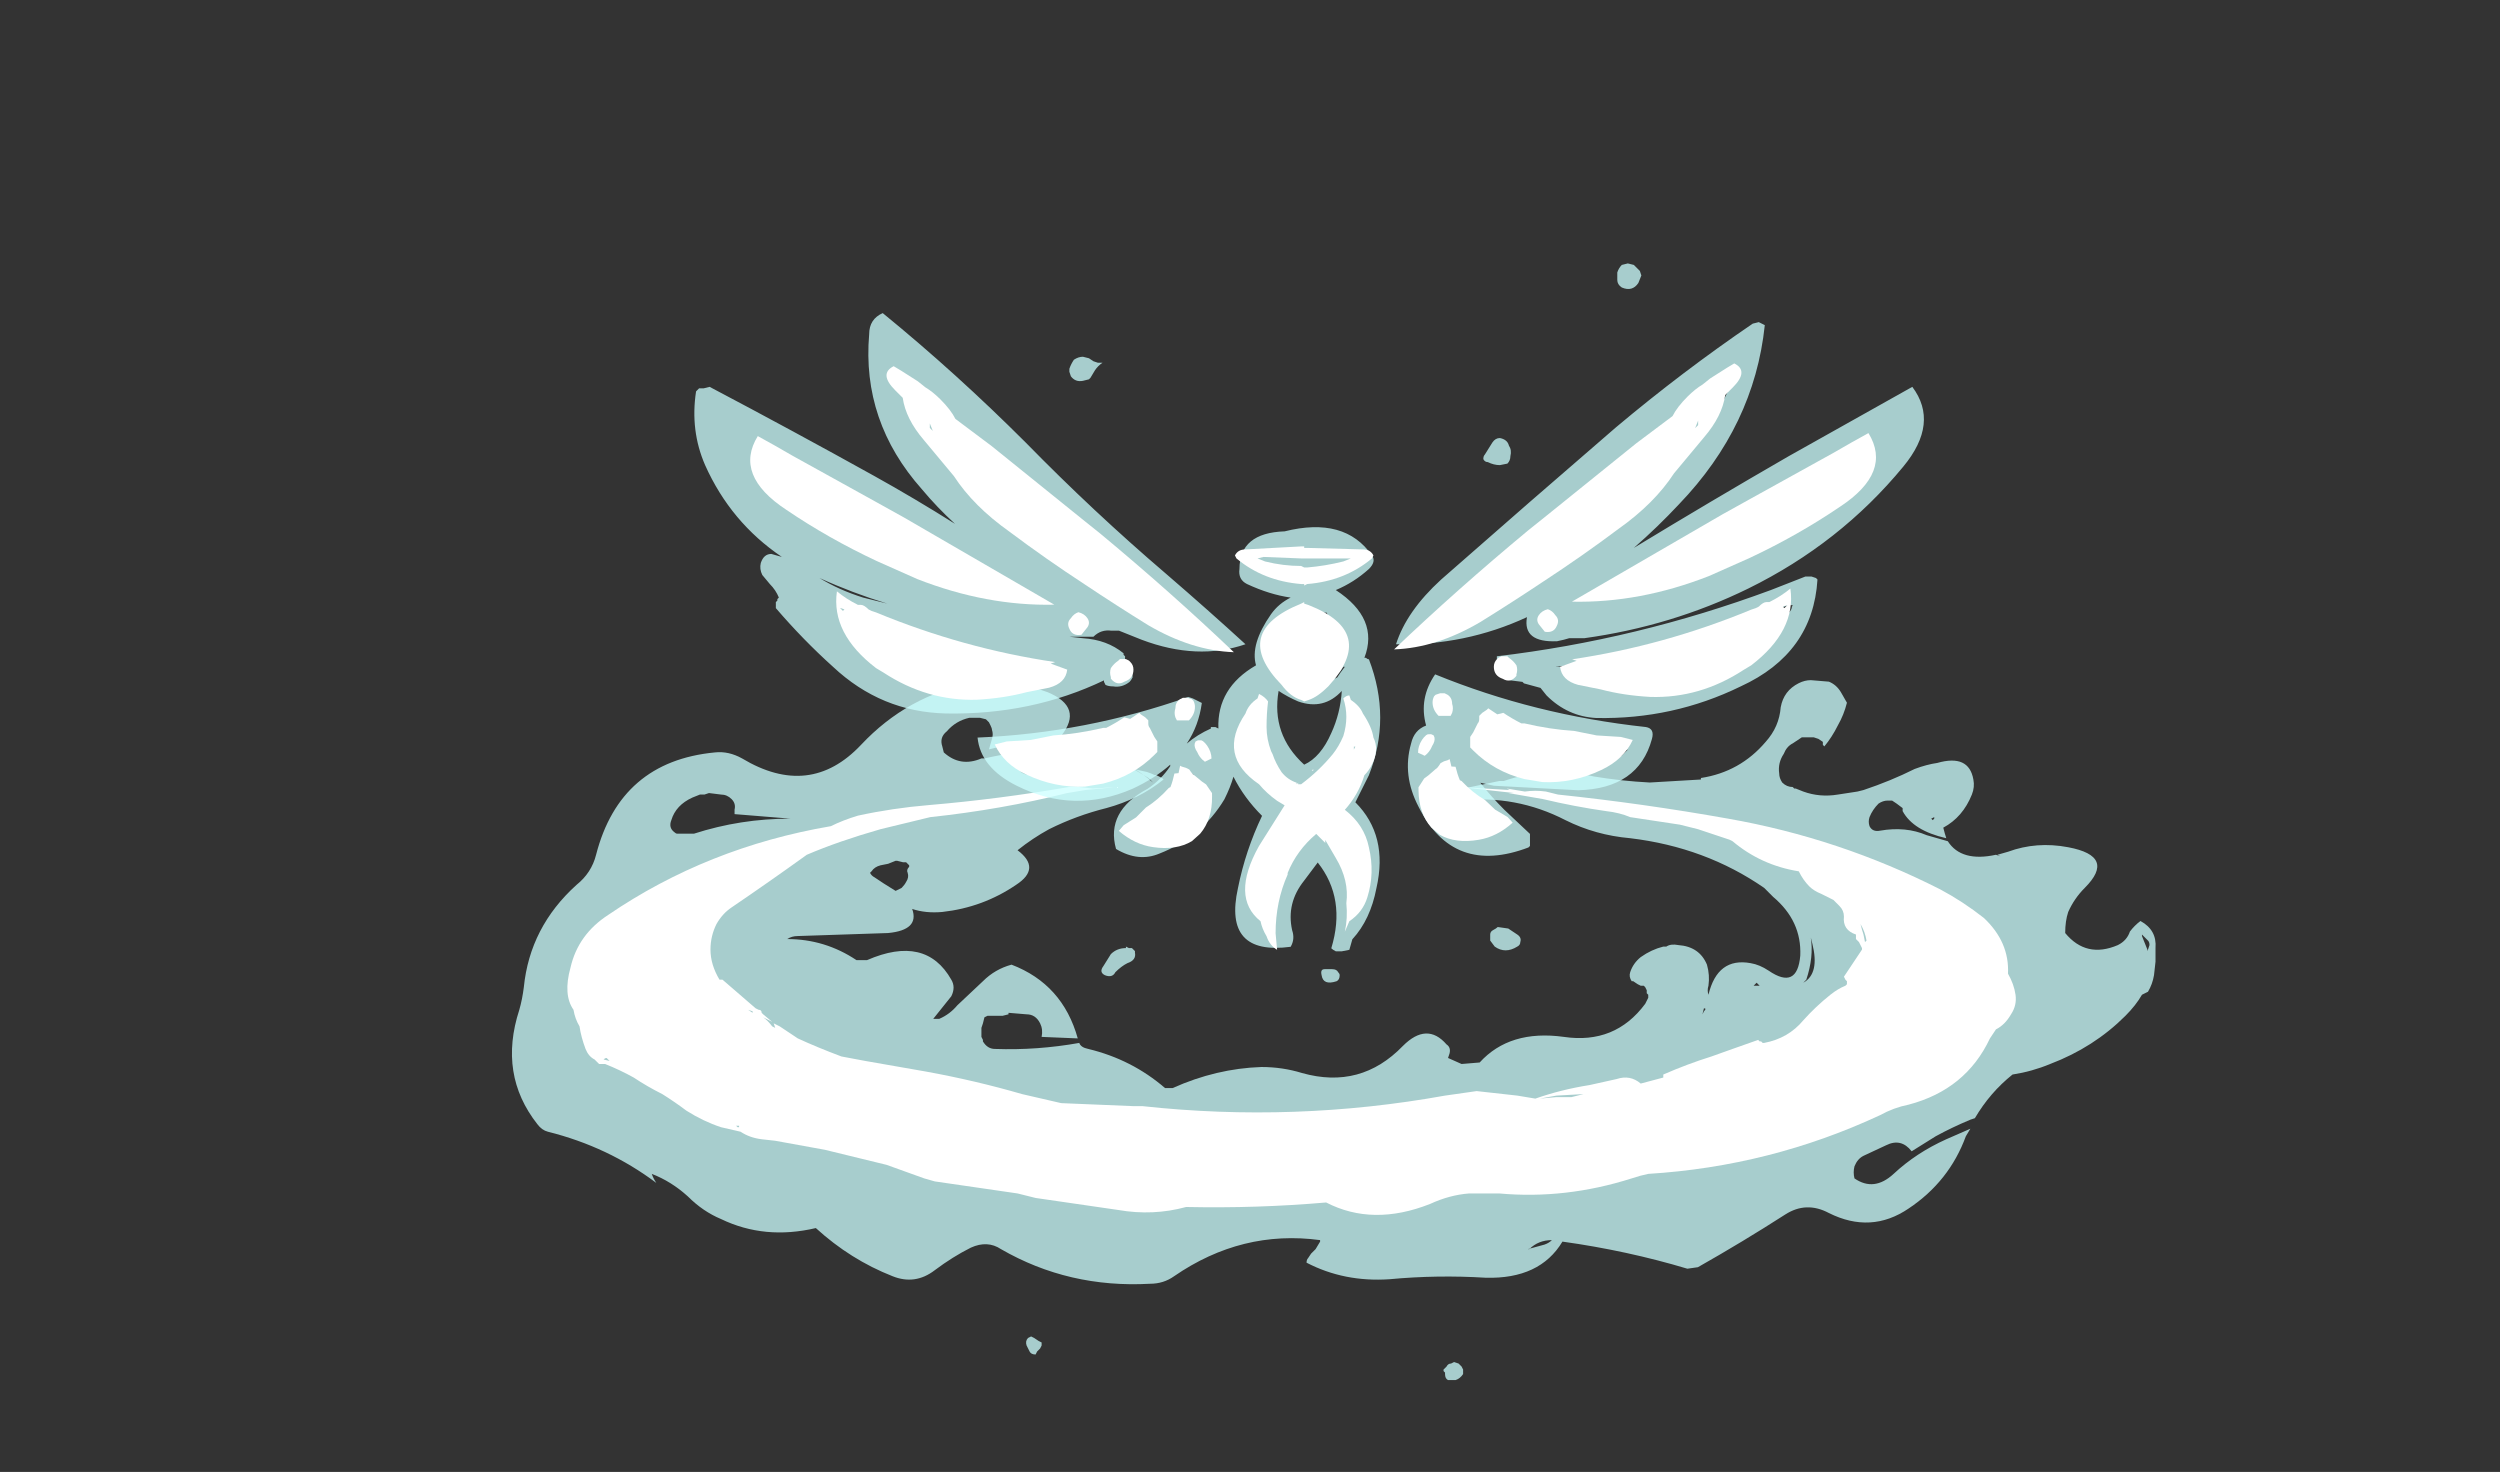 <?xml version="1.0" encoding="UTF-8" standalone="no"?>
<svg xmlns:ffdec="https://www.free-decompiler.com/flash" xmlns:xlink="http://www.w3.org/1999/xlink" ffdec:objectType="frame" height="342.25px" width="581.3px" xmlns="http://www.w3.org/2000/svg">
  <rect width="100%" height="100%" fill="#333333" stroke="none"/>
  <g transform="matrix(1.0, 0.0, 0.0, 1.0, 286.5, 417.85)">
    <use ffdec:characterId="1310" height="23.3" transform="matrix(7.0, 0.0, 0.0, 7.0, -167.5, -259.7)" width="54.6" xlink:href="#shape0"/>
    <use ffdec:characterId="1306" height="14.2" transform="matrix(7.0, 0.0, 0.0, 7.0, -154.55, -234.85)" width="48.1" xlink:href="#shape1"/>
    <use ffdec:characterId="1312" height="22.9" transform="matrix(7.0, 0.0, 0.0, 7.0, -125.0, -356.6)" width="40.8" xlink:href="#shape2"/>
    <use ffdec:characterId="1298" height="13.4" transform="matrix(7.0, 0.0, 0.0, 7.0, 0.3, -290.8)" width="4.75" xlink:href="#shape3"/>
    <use ffdec:characterId="1288" height="9.5" transform="matrix(7.0, 0.0, 0.0, 7.0, 37.65, -333.35)" width="11.5" xlink:href="#shape4"/>
    <use ffdec:characterId="1289" height="6.6" transform="matrix(7.0, 0.0, 0.0, 7.0, 70.95, -317.15)" width="11.25" xlink:href="#shape5"/>
    <use ffdec:characterId="1290" height="3.6" transform="matrix(7.0, 0.0, 0.0, 7.0, 60.85, -281.0)" width="9.9" xlink:href="#shape6"/>
    <use ffdec:characterId="1291" height="2.95" transform="matrix(7.0, 0.0, 0.0, 7.0, 46.6, -256.65)" width="6.65" xlink:href="#shape7"/>
    <use ffdec:characterId="1291" height="2.95" transform="matrix(3.88, 1.794, -3.784, 5.864, 45.288, -247.587)" width="6.65" xlink:href="#shape7"/>
    <use ffdec:characterId="1288" height="9.5" transform="matrix(-7.0, 0.0, 0.0, 7.0, 0.4, -332.7)" width="11.5" xlink:href="#shape4"/>
    <use ffdec:characterId="1289" height="6.6" transform="matrix(-7.0, 0.0, 0.0, 7.0, -33.3, -316.45)" width="11.25" xlink:href="#shape5"/>
    <use ffdec:characterId="1290" height="3.6" transform="matrix(-7.0, 0.0, 0.0, 7.0, -22.95, -280.35)" width="9.9" xlink:href="#shape6"/>
    <use ffdec:characterId="1291" height="2.95" transform="matrix(-7.0, 0.0, 0.0, 7.0, -8.65, -255.6)" width="6.65" xlink:href="#shape7"/>
    <use ffdec:characterId="1291" height="2.95" transform="matrix(-3.83, 1.896, 3.937, 5.762, -6.985, -246.187)" width="6.65" xlink:href="#shape7"/>
  </g>
  <defs>
    <g id="shape0" transform="matrix(1.0, 0.0, 0.0, 1.0, 25.6, 7.85)">
      <path d="M7.35 -4.5 Q8.8 -5.0 10.35 -4.65 11.25 -4.5 12.2 -4.45 L13.9 -4.55 13.9 -4.6 Q15.2 -4.8 16.05 -5.8 16.5 -6.3 16.55 -6.95 16.65 -7.5 17.15 -7.75 17.35 -7.85 17.55 -7.85 L18.15 -7.8 Q18.4 -7.7 18.55 -7.45 L18.75 -7.1 Q18.65 -6.7 18.45 -6.35 18.25 -5.95 18.0 -5.65 L17.95 -5.7 17.95 -5.8 17.8 -5.9 17.65 -5.95 17.25 -5.95 16.95 -5.75 Q16.75 -5.65 16.65 -5.4 16.45 -5.1 16.5 -4.75 16.5 -4.6 16.6 -4.45 16.75 -4.3 16.95 -4.3 L17.0 -4.25 17.05 -4.25 17.3 -4.15 Q17.85 -3.95 18.45 -4.05 L19.1 -4.15 19.3 -4.2 Q20.2 -4.5 21.0 -4.9 21.4 -5.05 21.75 -5.1 22.8 -5.4 22.95 -4.55 23.0 -4.3 22.9 -4.05 22.6 -3.3 21.95 -2.95 22.0 -2.75 22.05 -2.6 20.95 -2.85 20.6 -3.5 L20.6 -3.6 20.4 -3.75 20.25 -3.85 20.1 -3.85 Q19.95 -3.85 19.8 -3.75 19.6 -3.55 19.5 -3.3 19.45 -3.15 19.5 -3.0 19.6 -2.8 19.85 -2.85 20.7 -3.0 21.4 -2.7 L22.1 -2.5 Q22.55 -1.8 23.7 -2.05 L23.85 -2.0 23.75 -2.05 24.1 -2.15 Q25.05 -2.5 26.1 -2.3 27.7 -2.0 26.65 -0.95 26.3 -0.6 26.1 -0.15 26.0 0.15 26.0 0.55 26.7 1.4 27.75 0.95 28.05 0.8 28.15 0.5 28.3 0.3 28.5 0.15 29.05 0.45 29.0 1.05 L29.0 1.5 28.95 1.95 Q28.9 2.25 28.75 2.5 L28.55 2.6 Q28.35 2.95 28.0 3.3 26.95 4.35 25.5 4.9 24.9 5.15 24.25 5.25 23.5 5.85 23.0 6.7 L22.85 6.75 Q22.25 7.0 21.7 7.3 L20.9 7.8 Q20.55 7.35 20.05 7.6 L19.3 7.95 Q19.1 8.05 19.0 8.3 18.95 8.5 19.0 8.7 19.65 9.15 20.3 8.55 21.05 7.85 22.05 7.4 L22.85 7.05 22.7 7.3 Q22.15 8.8 20.8 9.7 19.55 10.55 18.15 9.85 17.4 9.45 16.7 9.9 15.3 10.8 13.8 11.65 L13.45 11.7 Q11.45 11.1 9.3 10.8 8.55 12.05 6.75 12.0 5.15 11.9 3.55 12.05 2.05 12.15 0.8 11.5 0.8 11.4 0.85 11.35 L0.95 11.2 1.1 11.05 1.25 10.8 1.25 10.75 Q-1.35 10.4 -3.6 11.95 -3.95 12.2 -4.4 12.2 -7.1 12.35 -9.35 11.05 -9.8 10.75 -10.35 11.0 -10.95 11.3 -11.55 11.75 -12.2 12.25 -12.95 11.95 -14.35 11.4 -15.5 10.35 -17.2 10.75 -18.65 10.05 -19.25 9.8 -19.75 9.3 -20.3 8.8 -20.95 8.55 -20.9 8.7 -20.8 8.85 -22.4 7.65 -24.4 7.15 -24.6 7.1 -24.75 6.9 -26.05 5.25 -25.35 3.1 -25.25 2.75 -25.2 2.35 -25.0 0.35 -23.45 -1.05 -22.95 -1.45 -22.8 -2.05 -22.0 -5.15 -18.85 -5.45 -18.4 -5.5 -17.95 -5.25 -15.7 -3.9 -14.0 -5.7 -12.45 -7.35 -10.3 -7.75 -9.0 -7.9 -7.8 -7.45 -6.6 -6.95 -7.35 -6.0 L-7.55 -5.75 Q-8.6 -5.85 -9.75 -5.55 L-9.65 -5.9 Q-9.6 -6.05 -9.65 -6.2 -9.65 -6.25 -9.7 -6.35 L-9.75 -6.45 -9.85 -6.55 -10.05 -6.6 -10.4 -6.6 Q-10.85 -6.5 -11.15 -6.15 -11.4 -5.95 -11.3 -5.65 L-11.25 -5.45 Q-10.7 -4.95 -10.0 -5.25 L-9.9 -5.25 Q-8.8 -5.5 -7.85 -5.55 L-8.05 -5.45 Q-8.45 -5.25 -8.7 -4.85 L-8.7 -4.8 Q-8.55 -4.7 -8.4 -4.7 L-8.1 -4.7 -6.05 -4.95 -5.0 -4.95 Q-4.65 -4.75 -4.3 -4.45 L-4.45 -4.6 -4.95 -4.9 -4.5 -4.8 Q-4.35 -4.75 -4.25 -4.7 L-4.2 -4.7 -4.0 -4.6 -3.95 -4.55 Q-4.75 -3.9 -5.85 -3.6 -6.85 -3.35 -7.75 -2.9 -8.3 -2.6 -8.8 -2.2 -8.0 -1.6 -8.85 -1.05 -9.95 -0.3 -11.3 -0.15 -11.85 -0.1 -12.3 -0.25 -12.05 0.45 -13.1 0.55 L-16.1 0.65 Q-16.3 0.65 -16.45 0.75 -15.2 0.75 -14.15 1.45 L-13.8 1.45 Q-11.85 0.6 -11.0 2.1 -10.85 2.35 -11.0 2.65 L-11.6 3.4 -11.4 3.4 Q-11.05 3.25 -10.8 2.95 L-9.95 2.15 Q-9.55 1.75 -9.0 1.6 -7.3 2.25 -6.8 4.05 L-8.0 4.0 Q-7.95 3.75 -8.05 3.55 -8.2 3.25 -8.5 3.25 L-9.1 3.2 -9.1 3.25 -9.3 3.3 -9.8 3.3 -9.9 3.35 -9.95 3.55 -10.0 3.7 -10.0 4.0 -9.95 4.1 -9.95 4.15 Q-9.8 4.4 -9.55 4.4 -8.15 4.45 -6.75 4.2 -6.7 4.35 -6.45 4.4 -5.0 4.75 -3.9 5.7 L-3.65 5.7 Q-2.2 5.05 -0.7 5.0 0.0 5.0 0.65 5.2 2.6 5.75 4.0 4.3 4.8 3.5 5.45 4.25 5.6 4.35 5.55 4.55 L5.5 4.7 5.95 4.9 6.55 4.85 Q7.55 3.75 9.35 4.0 11.05 4.25 12.05 2.9 L12.15 2.7 12.15 2.6 12.1 2.55 12.1 2.45 12.05 2.35 12.0 2.3 11.9 2.3 11.8 2.25 11.65 2.15 11.6 2.15 Q11.5 2.0 11.55 1.85 11.65 1.55 11.9 1.35 12.25 1.1 12.65 1.0 L12.75 1.0 Q12.9 0.9 13.15 0.95 13.85 1.0 14.1 1.6 14.2 1.95 14.15 2.3 14.1 2.45 14.15 2.6 14.45 1.35 15.55 1.55 15.85 1.6 16.15 1.8 17.1 2.45 17.2 1.3 17.25 0.15 16.3 -0.65 L16.0 -0.95 Q14.05 -2.3 11.55 -2.6 10.4 -2.7 9.4 -3.2 7.75 -4.05 5.9 -3.85 5.85 -3.85 5.85 -3.9 5.85 -4.2 6.25 -4.3 L7.2 -4.5 7.35 -4.5 M17.5 -7.55 L17.5 -7.55 M21.65 -3.25 L21.65 -3.3 21.55 -3.25 21.6 -3.2 21.65 -3.25 M28.65 0.7 L28.55 0.6 28.55 0.65 Q28.65 0.9 28.75 1.15 L28.75 1.1 28.8 0.95 Q28.8 0.85 28.75 0.8 L28.65 0.7 M17.4 2.1 L17.3 2.2 Q17.85 1.9 17.6 0.9 L17.55 0.7 Q17.65 1.35 17.4 2.1 M15.75 2.2 L15.65 2.3 15.85 2.3 15.75 2.2 M14.0 3.05 L13.95 3.25 Q13.9 3.35 14.0 3.15 14.1 3.05 14.0 3.05 M7.8 0.6 Q7.95 0.7 7.9 0.85 7.9 0.95 7.8 1.0 7.4 1.25 7.05 1.0 L6.9 0.8 6.9 0.6 Q6.9 0.5 7.0 0.45 7.1 0.4 7.15 0.35 L7.5 0.4 7.8 0.6 M1.4 1.75 L1.65 1.75 Q1.8 1.75 1.85 1.85 1.9 1.9 1.9 1.95 1.9 2.1 1.8 2.15 1.35 2.3 1.3 1.95 1.25 1.75 1.4 1.75 M8.15 11.05 L8.7 10.9 Q8.85 10.85 8.95 10.75 8.5 10.75 8.2 11.05 L8.15 11.05 M5.95 14.95 L6.0 15.05 6.0 15.2 Q5.9 15.35 5.75 15.4 L5.5 15.4 Q5.4 15.35 5.4 15.2 L5.4 15.15 5.35 15.1 5.35 15.05 5.45 14.95 Q5.5 14.85 5.6 14.85 L5.7 14.8 5.85 14.85 5.95 14.95 M-19.05 -4.1 L-19.2 -4.05 -19.35 -4.05 -19.6 -3.95 Q-20.15 -3.7 -20.3 -3.2 -20.4 -2.95 -20.2 -2.8 -20.15 -2.75 -20.1 -2.75 L-19.55 -2.75 Q-18.0 -3.25 -16.35 -3.25 L-18.2 -3.4 -18.2 -3.55 Q-18.15 -3.75 -18.3 -3.9 -18.45 -4.05 -18.65 -4.05 L-19.05 -4.1 M-12.6 -1.8 L-12.8 -1.85 -12.85 -1.85 -13.1 -1.75 -13.35 -1.7 Q-13.55 -1.65 -13.65 -1.5 L-13.7 -1.45 Q-13.65 -1.35 -13.55 -1.3 L-13.25 -1.1 -12.85 -0.85 Q-12.75 -0.9 -12.65 -0.95 -12.55 -1.05 -12.5 -1.15 -12.4 -1.3 -12.45 -1.45 -12.5 -1.55 -12.4 -1.65 L-12.4 -1.7 -12.5 -1.8 -12.6 -1.8 M-5.2 1.0 L-5.1 1.05 Q-5.05 1.05 -5.0 1.05 L-4.9 1.15 -4.9 1.2 Q-4.85 1.45 -5.15 1.55 -5.35 1.65 -5.55 1.85 -5.65 2.05 -5.9 1.95 -6.1 1.85 -5.95 1.65 L-5.7 1.25 Q-5.5 1.05 -5.2 1.05 L-5.2 1.0 M-8.25 14.0 L-8.1 14.1 -8.0 14.15 -8.0 14.25 -8.05 14.35 -8.15 14.45 -8.2 14.55 Q-8.35 14.55 -8.4 14.45 L-8.5 14.25 Q-8.55 14.1 -8.45 14.0 L-8.35 13.95 -8.25 14.0" fill="#ccfffe" fill-opacity="0.753" fill-rule="evenodd" stroke="none"/>
    </g>
    <g id="shape1" transform="matrix(1.0, 0.0, 0.0, 1.0, 23.75, 4.3)">
      <path d="M9.15 -4.05 Q12.0 -3.75 14.8 -3.25 18.5 -2.6 21.85 -0.9 22.6 -0.5 23.3 0.05 24.15 0.85 24.1 1.9 24.3 2.25 24.35 2.6 24.4 2.95 24.2 3.25 24.0 3.6 23.7 3.75 L23.5 4.05 Q22.7 5.75 20.8 6.25 20.3 6.35 19.85 6.6 16.2 8.3 12.15 8.55 11.9 8.6 11.6 8.7 9.4 9.4 7.2 9.2 L6.2 9.2 Q5.55 9.25 4.9 9.55 3.0 10.3 1.45 9.5 -0.85 9.7 -3.2 9.65 -4.3 9.95 -5.45 9.75 L-8.2 9.35 -8.8 9.2 -11.55 8.8 -11.9 8.7 -13.15 8.25 -15.2 7.75 -16.85 7.45 -17.3 7.4 Q-17.7 7.35 -18.0 7.15 L-18.65 7.0 Q-19.25 6.8 -19.8 6.45 -20.2 6.15 -20.6 5.9 -21.1 5.65 -21.55 5.35 -22.0 5.1 -22.5 4.9 L-22.7 4.9 -22.85 4.75 Q-23.05 4.65 -23.15 4.4 -23.3 4.0 -23.35 3.65 -23.5 3.4 -23.55 3.1 -23.9 2.6 -23.65 1.7 -23.4 0.6 -22.4 -0.05 -19.1 -2.3 -15.0 -3.0 -14.6 -3.2 -14.1 -3.35 -12.95 -3.6 -11.75 -3.7 -9.4 -3.9 -7.1 -4.3 L-6.75 -4.3 -6.3 -4.25 -5.5 -4.3 -6.55 -4.2 -7.15 -4.1 Q-9.35 -3.55 -11.7 -3.3 L-13.35 -2.9 Q-14.75 -2.5 -15.8 -2.05 -17.05 -1.15 -18.3 -0.3 -18.6 -0.1 -18.8 0.25 -19.0 0.65 -19.0 1.1 -19.0 1.6 -18.7 2.1 L-18.6 2.1 -17.5 3.05 -17.4 3.1 Q-17.3 3.1 -17.3 3.2 L-17.25 3.25 -16.95 3.5 -17.25 3.35 Q-17.1 3.45 -16.95 3.65 L-16.85 3.7 -16.9 3.55 -16.7 3.65 -16.1 4.05 Q-15.45 4.35 -14.65 4.65 L-13.85 4.8 -11.85 5.15 Q-10.2 5.45 -8.65 5.9 L-7.35 6.2 -4.95 6.3 -4.65 6.3 Q0.4 6.85 5.4 5.95 L6.45 5.8 7.8 5.95 8.4 6.05 Q9.25 5.75 10.2 5.6 L11.1 5.4 Q11.55 5.25 11.9 5.55 L12.65 5.35 12.65 5.25 Q13.45 4.9 14.25 4.65 L14.95 4.4 15.8 4.1 15.85 4.15 15.9 4.15 15.95 4.2 16.0 4.2 Q16.8 4.05 17.3 3.45 17.7 3.0 18.2 2.6 18.45 2.4 18.7 2.3 L18.75 2.25 18.75 2.15 18.7 2.1 18.65 2.0 19.25 1.1 19.25 1.05 19.15 0.85 19.05 0.75 19.05 0.6 Q18.6 0.45 18.65 0.0 18.65 -0.2 18.5 -0.35 L18.3 -0.55 17.9 -0.75 Q17.65 -0.85 17.5 -1.0 17.3 -1.2 17.15 -1.5 15.9 -1.7 14.95 -2.5 L14.85 -2.55 13.8 -2.9 13.2 -3.05 11.55 -3.3 Q11.2 -3.45 10.75 -3.5 9.7 -3.65 8.65 -3.9 L7.5 -4.1 7.7 -4.1 5.9 -4.3 7.55 -4.2 7.45 -4.25 8.05 -4.15 Q8.4 -4.2 8.75 -4.15 L9.15 -4.05 M19.2 0.25 Q19.25 0.45 19.3 0.6 L19.35 0.85 19.4 0.8 Q19.35 0.5 19.2 0.25 M10.0 5.9 L9.1 5.95 8.55 6.05 9.1 6.0 9.6 6.0 10.0 5.9 M2.2 9.4 L2.2 9.4 M-11.2 -3.7 L-11.2 -3.7 M-9.95 5.85 L-9.95 5.85 M-17.75 3.1 L-17.6 3.2 -17.6 3.15 -17.75 3.1 M-22.55 4.75 L-22.35 4.8 -22.45 4.7 Q-22.5 4.7 -22.55 4.75 M-18.15 6.95 L-18.1 7.0 -18.05 7.0 -18.05 6.95 -18.15 6.95" fill="#ffffff" fill-rule="evenodd" stroke="none"/>
    </g>
    <g id="shape2" transform="matrix(1.0, 0.0, 0.0, 1.0, 20.25, 22.85)">
      <path d="M11.15 -22.6 L11.2 -22.45 11.1 -22.2 Q10.9 -21.9 10.55 -22.05 10.4 -22.15 10.4 -22.3 L10.4 -22.55 Q10.45 -22.7 10.55 -22.8 L10.75 -22.85 10.95 -22.8 11.15 -22.6 M6.5 -17.05 Q6.75 -17.0 6.8 -16.8 6.9 -16.65 6.85 -16.45 6.85 -16.3 6.75 -16.2 L6.5 -16.15 Q6.3 -16.15 6.1 -16.25 6.0 -16.25 5.95 -16.35 5.95 -16.45 6.0 -16.5 L6.25 -16.9 Q6.35 -17.05 6.5 -17.05 M-7.0 -19.6 L-6.85 -19.55 -6.7 -19.55 Q-6.85 -19.45 -6.95 -19.3 L-7.1 -19.05 -7.15 -19.0 -7.35 -18.95 Q-7.6 -18.9 -7.75 -19.1 L-7.8 -19.25 -7.8 -19.35 Q-7.75 -19.5 -7.65 -19.65 -7.5 -19.75 -7.35 -19.75 L-7.15 -19.7 -7.0 -19.6" fill="#ccfffe" fill-opacity="0.753" fill-rule="evenodd" stroke="none"/>
      <path d="M15.3 -20.8 Q14.95 -17.45 12.45 -14.85 11.75 -14.1 10.95 -13.4 13.5 -14.95 16.1 -16.45 L20.2 -18.75 Q21.1 -17.55 19.9 -16.1 17.8 -13.55 14.75 -12.05 12.2 -10.8 9.3 -10.4 L8.8 -10.4 Q8.65 -10.35 8.4 -10.3 7.25 -10.25 7.4 -11.1 5.35 -10.15 3.05 -10.2 3.4 -11.3 4.55 -12.35 7.45 -14.9 10.35 -17.4 12.55 -19.25 14.9 -20.85 L15.1 -20.9 15.3 -20.8 M14.2 -19.0 Q13.9 -18.65 13.75 -18.25 13.65 -17.8 13.45 -17.45 L13.15 -17.0 Q13.5 -17.3 13.65 -17.75 L14.05 -18.55 14.2 -19.0 M15.55 -15.0 Q14.95 -14.65 14.4 -14.3 L13.25 -13.45 12.55 -12.9 Q13.1 -13.05 13.75 -13.45 14.4 -13.9 15.0 -14.35 15.5 -14.75 15.55 -15.0 M15.9 -14.35 L15.05 -13.65 Q16.05 -14.05 16.9 -14.75 17.7 -15.4 18.4 -16.1 18.8 -16.5 18.85 -16.75 18.0 -16.25 17.3 -15.6 L15.9 -14.35 M13.0 -18.15 Q11.4 -16.6 9.6 -15.25 7.75 -13.85 5.9 -12.55 4.95 -11.9 4.05 -10.9 6.9 -11.75 9.55 -13.7 11.2 -14.95 12.25 -16.65 12.75 -17.45 13.0 -18.15 M10.6 -12.35 Q10.6 -12.3 10.7 -12.35 10.85 -12.45 10.7 -12.4 L10.6 -12.35 M11.15 -12.7 L10.85 -12.5 11.5 -12.6 Q11.8 -12.65 11.85 -12.9 11.85 -13.05 11.8 -13.1 L11.55 -12.95 Q11.35 -12.85 11.15 -12.7 M6.4 -9.65 L6.4 -9.8 Q11.05 -10.35 15.5 -12.0 L16.65 -12.45 16.85 -12.45 17.0 -12.4 17.05 -12.35 Q16.9 -9.9 14.5 -8.8 12.25 -7.7 9.7 -7.75 8.75 -7.8 8.05 -8.5 L7.85 -8.75 7.3 -8.9 7.25 -8.95 6.85 -9.0 Q6.6 -9.05 6.45 -9.2 L6.4 -9.3 6.4 -9.65 M8.35 -9.45 Q10.85 -9.35 13.15 -10.4 14.35 -10.9 15.35 -10.65 L15.4 -10.6 Q15.4 -10.45 15.5 -10.6 L15.7 -10.75 Q15.85 -10.9 15.95 -11.1 L16.1 -11.25 Q16.2 -11.35 16.2 -11.45 16.25 -11.5 16.2 -11.5 L16.1 -11.5 13.2 -10.5 Q11.8 -10.0 10.35 -9.75 9.35 -9.55 8.35 -9.45 M2.15 -12.7 Q1.65 -12.25 1.05 -12.0 2.5 -11.05 2.0 -9.75 L2.05 -9.75 Q2.1 -9.7 2.15 -9.7 2.9 -7.75 2.15 -5.85 L1.7 -4.95 Q2.8 -3.85 2.4 -2.1 2.2 -1.05 1.6 -0.4 L1.5 -0.05 1.25 0.0 1.05 0.0 Q0.95 -0.05 0.9 -0.1 1.4 -1.75 0.45 -2.95 L0.0 -2.35 Q-0.6 -1.6 -0.4 -0.7 -0.3 -0.4 -0.45 -0.15 -2.7 0.15 -2.2 -2.1 -1.95 -3.35 -1.4 -4.5 -2.0 -5.1 -2.35 -5.8 -2.45 -5.45 -2.65 -5.05 -3.4 -3.8 -4.8 -3.25 -5.5 -2.95 -6.25 -3.4 -6.6 -4.65 -5.2 -5.4 -4.75 -5.7 -4.45 -6.15 L-4.45 -6.2 Q-4.95 -5.75 -5.7 -5.4 -7.65 -4.55 -9.55 -5.5 -10.75 -6.1 -10.85 -7.1 -7.25 -7.25 -3.85 -8.45 L-3.7 -8.4 -3.4 -8.25 Q-3.5 -7.5 -3.9 -6.9 -3.55 -7.2 -3.1 -7.4 L-3.1 -7.45 -2.95 -7.45 -2.85 -7.4 Q-2.9 -8.75 -1.6 -9.5 -1.8 -10.2 -1.1 -11.2 -0.85 -11.55 -0.45 -11.75 -1.15 -11.85 -1.9 -12.2 -2.2 -12.35 -2.15 -12.7 -2.15 -13.9 -0.65 -13.95 1.35 -14.45 2.25 -13.15 2.4 -12.95 2.15 -12.7 M0.65 -11.25 L0.35 -11.3 0.3 -11.3 Q0.05 -11.1 -0.1 -10.8 -0.2 -10.5 -0.25 -10.15 L-0.25 -9.7 Q0.3 -9.65 0.75 -10.2 1.1 -10.65 0.8 -11.1 L0.75 -11.25 0.65 -11.25 M1.1 -9.1 L1.2 -9.25 1.35 -9.45 1.3 -9.45 1.2 -9.3 1.1 -9.2 1.0 -9.05 1.1 -9.1 M1.25 -8.65 Q0.65 -8.0 -0.2 -8.3 -0.55 -8.45 -0.85 -8.65 -1.1 -7.2 0.0 -6.2 0.55 -6.45 0.9 -7.25 1.2 -7.9 1.25 -8.65 M4.35 -9.2 Q7.65 -7.85 11.35 -7.45 11.65 -7.4 11.55 -7.05 11.1 -5.4 9.1 -5.35 L6.3 -5.5 5.85 -5.6 Q6.2 -5.15 6.65 -4.7 L7.5 -3.9 7.5 -3.5 7.45 -3.45 Q4.95 -2.5 3.8 -4.8 3.25 -5.85 3.55 -6.9 3.65 -7.35 4.05 -7.5 3.8 -8.4 4.35 -9.2 M4.65 -5.95 L4.55 -6.05 4.65 -5.9 4.7 -5.8 4.8 -5.7 4.75 -5.8 4.65 -5.95 M4.95 -5.45 L5.1 -5.15 Q5.2 -5.0 5.35 -4.9 5.45 -4.75 5.6 -4.65 L5.4 -4.95 Q5.3 -5.05 5.2 -5.2 L4.95 -5.5 4.95 -5.45 M4.85 -4.3 Q5.0 -4.15 5.25 -4.05 5.1 -4.3 4.85 -4.5 4.65 -4.7 4.55 -4.95 4.45 -5.15 4.35 -5.2 4.35 -4.9 4.55 -4.7 L4.85 -4.3 M1.75 -6.3 Q1.75 -6.2 1.75 -6.35 1.75 -6.45 1.8 -6.5 1.9 -6.6 1.85 -6.65 L1.8 -6.65 1.8 -6.55 1.75 -6.4 1.75 -6.3 M0.9 -3.55 Q1.45 -2.85 1.6 -1.95 1.75 -2.55 1.75 -3.1 1.75 -3.8 1.4 -4.35 L0.9 -3.55 M0.3 -5.25 L-0.2 -4.85 -0.4 -4.7 -0.25 -4.65 0.0 -4.45 0.3 -4.9 0.5 -5.15 0.3 -5.25 M8.9 -6.7 L8.45 -6.7 8.5 -6.55 8.5 -6.35 8.45 -6.25 Q8.35 -6.15 8.2 -6.2 7.95 -6.25 7.9 -6.1 9.25 -5.7 10.55 -6.5 L10.75 -6.7 Q9.9 -6.65 8.9 -6.7 M6.05 -4.25 L5.8 -4.4 5.85 -4.35 6.05 -4.2 6.15 -4.1 6.05 -4.25 M13.85 -9.75 L13.4 -9.6 Q13.3 -9.55 13.8 -9.7 L14.65 -10.0 Q14.8 -10.05 14.85 -10.15 14.6 -10.1 14.35 -10.0 14.1 -9.85 13.85 -9.75 M-10.3 -15.75 L-10.35 -15.7 Q-10.4 -15.65 -10.45 -15.65 L-10.55 -15.6 -10.6 -15.6 -7.85 -13.05 Q-6.15 -11.55 -4.05 -10.8 L-3.25 -10.65 Q-6.2 -12.95 -8.95 -15.55 L-9.05 -15.65 -9.15 -15.55 Q-9.3 -15.5 -9.45 -15.55 L-9.6 -15.65 -9.65 -15.65 Q-9.7 -15.6 -9.8 -15.55 -9.95 -15.5 -10.1 -15.65 L-10.25 -15.75 -10.3 -15.75 M-20.2 -18.6 L-20.1 -18.7 -19.95 -18.7 -19.75 -18.75 Q-17.0 -17.3 -14.3 -15.8 -12.95 -15.05 -11.6 -14.2 -12.2 -14.75 -12.7 -15.35 -14.7 -17.6 -14.45 -20.5 -14.45 -21.0 -14.0 -21.2 -11.55 -19.2 -9.25 -16.9 -7.0 -14.6 -4.6 -12.55 -3.15 -11.3 -1.95 -10.2 -3.55 -9.65 -5.4 -10.35 L-6.15 -10.65 -6.4 -10.65 Q-6.75 -10.7 -7.0 -10.45 L-7.8 -10.45 -7.35 -10.4 Q-6.55 -10.35 -6.0 -9.9 L-6.0 -9.85 -5.95 -9.8 -5.95 -9.55 Q-5.85 -9.5 -5.75 -9.35 -5.7 -9.25 -5.7 -9.1 -5.75 -9.0 -5.8 -8.95 -6.05 -8.75 -6.35 -8.8 -6.5 -8.8 -6.6 -8.85 L-6.65 -8.95 -6.65 -9.0 Q-9.05 -7.85 -11.9 -7.9 -14.05 -7.95 -15.65 -9.45 -16.65 -10.35 -17.55 -11.4 L-17.55 -11.6 -17.5 -11.65 -17.5 -11.7 -17.45 -11.75 Q-17.55 -12.0 -17.75 -12.2 L-18.0 -12.5 Q-18.1 -12.7 -18.05 -12.9 -17.95 -13.2 -17.7 -13.2 L-17.35 -13.1 Q-19.05 -14.25 -19.9 -16.15 -20.4 -17.3 -20.2 -18.6 M-15.05 -14.25 L-16.15 -15.05 -17.15 -15.8 Q-17.35 -15.95 -17.45 -16.0 L-16.65 -15.15 Q-16.25 -14.7 -15.7 -14.45 -15.35 -14.3 -15.05 -14.25 M-13.3 -14.3 L-13.05 -13.95 Q-12.9 -13.75 -12.7 -13.65 L-12.4 -13.55 -12.45 -13.55 -12.5 -13.65 -12.5 -13.7 -12.55 -13.75 -12.55 -13.95 -13.05 -14.2 -13.3 -14.3 M-14.65 -11.75 L-13.85 -11.55 Q-15.0 -11.9 -16.1 -12.4 -15.45 -12.0 -14.65 -11.75 M-12.65 -9.2 L-12.6 -9.0 Q-10.55 -8.65 -8.45 -9.1 L-8.3 -9.15 Q-8.95 -9.4 -9.55 -9.15 L-10.4 -9.15 Q-10.85 -9.25 -11.25 -9.4 L-11.35 -9.35 -11.45 -9.25 -11.55 -9.2 Q-11.9 -9.15 -12.25 -9.3 L-12.45 -9.35 Q-12.55 -9.4 -12.6 -9.45 L-12.85 -9.5 -12.9 -9.5 -12.8 -9.4 -12.65 -9.2 M-5.5 -7.15 L-5.85 -7.2 -5.9 -7.2 Q-6.5 -6.85 -7.2 -6.75 L-8.2 -6.7 -9.65 -6.6 -9.85 -6.55 -9.1 -5.95 Q-8.85 -5.8 -8.6 -5.75 -7.0 -5.45 -5.7 -6.3 L-5.15 -6.6 -5.1 -6.65 -5.2 -6.65 -5.35 -6.7 -5.45 -6.75 -5.5 -6.8 -5.5 -7.15 M-1.0 -6.15 L-0.95 -6.25 -1.25 -6.55 Q-1.15 -6.35 -1.0 -6.15 M-0.9 -5.25 Q-1.05 -5.35 -1.15 -5.4 L-0.95 -5.2 -0.9 -5.25 M-1.1 -3.6 Q-0.85 -3.7 -0.65 -3.85 L-0.9 -4.05 -1.1 -3.6 M-3.7 -5.9 Q-4.0 -5.5 -4.35 -5.1 -4.7 -4.7 -5.15 -4.4 -5.4 -4.25 -5.5 -3.95 -4.8 -4.05 -4.15 -4.65 -3.85 -4.95 -3.7 -5.4 -3.6 -5.7 -3.7 -5.9 M-1.2 -2.5 Q-1.45 -2.1 -1.4 -1.6 -1.35 -1.25 -1.15 -1.05 -1.1 -1.3 -1.05 -1.6 -1.05 -2.05 -0.85 -2.5 L-0.5 -3.2 Q-0.95 -2.95 -1.2 -2.5" fill="#ccfffe" fill-opacity="0.753" fill-rule="evenodd" stroke="none"/>
    </g>
    <g id="shape3" transform="matrix(1.0, 0.0, 0.0, 1.0, 2.35, 13.45)">
      <path d="M2.25 -13.05 Q1.35 -12.3 0.1 -12.2 L0.0 -12.15 0.0 -12.2 -0.1 -12.2 Q-1.35 -12.3 -2.25 -13.05 L-2.3 -13.15 Q-2.2 -13.35 -1.95 -13.35 L-0.1 -13.45 0.0 -13.45 0.0 -13.4 0.1 -13.4 1.95 -13.35 Q2.2 -13.35 2.3 -13.15 L2.25 -13.05 M0.1 -12.75 Q0.7 -12.8 1.3 -12.95 L1.55 -13.05 -0.1 -13.05 -1.35 -13.1 -1.55 -13.05 -1.3 -12.95 Q-0.7 -12.8 -0.1 -12.8 L0.0 -12.75 0.1 -12.75 M0.15 -11.5 Q2.45 -10.6 0.8 -8.8 0.45 -8.45 0.15 -8.35 L0.0 -8.3 -0.1 -8.35 Q-0.45 -8.45 -0.75 -8.85 -2.45 -10.6 -0.1 -11.55 L0.0 -11.6 0.0 -11.55 0.15 -11.5 M1.3 -7.15 Q1.5 -7.8 1.3 -8.4 1.4 -8.5 1.5 -8.5 L1.55 -8.35 Q1.85 -8.15 1.95 -7.9 2.25 -7.45 2.3 -7.1 2.5 -6.7 2.25 -6.2 2.15 -6.0 2.0 -5.85 1.8 -5.2 1.35 -4.7 2.0 -4.2 2.15 -3.45 2.35 -2.6 2.1 -1.8 1.95 -1.3 1.5 -1.0 L1.35 -0.65 Q1.45 -1.1 1.4 -1.6 1.5 -2.35 1.05 -3.1 L0.7 -3.7 0.7 -3.6 0.4 -3.9 Q-0.25 -3.35 -0.55 -2.6 L-0.55 -2.55 Q-0.95 -1.65 -0.95 -0.6 L-0.9 -0.05 Q-1.15 -0.2 -1.25 -0.5 -1.4 -0.75 -1.45 -1.0 -2.45 -1.8 -1.5 -3.5 L-0.65 -4.85 -0.9 -5.0 Q-1.25 -5.25 -1.5 -5.55 -2.9 -6.5 -1.95 -7.9 -1.85 -8.2 -1.55 -8.4 L-1.5 -8.55 Q-1.3 -8.45 -1.2 -8.3 -1.25 -7.9 -1.25 -7.45 -1.25 -7.05 -1.1 -6.65 L-1.05 -6.55 Q-0.95 -6.25 -0.75 -5.95 -0.55 -5.7 -0.25 -5.6 L-0.25 -5.55 -0.2 -5.6 -0.2 -5.55 -0.1 -5.55 Q0.5 -6.0 0.95 -6.55 1.15 -6.8 1.3 -7.15 M1.75 -7.05 L1.75 -7.05 M1.7 -6.8 L1.65 -6.8 1.65 -6.7 1.7 -6.8 M0.3 -6.05 L0.25 -6.0 0.3 -6.0 0.3 -6.05 M0.8 -5.15 L0.8 -5.15" fill="#ffffff" fill-rule="evenodd" stroke="none"/>
    </g>
    <g id="shape4" transform="matrix(1.0, 0.0, 0.0, 1.0, 5.75, 9.5)">
      <path d="M5.55 -9.5 Q6.05 -9.25 5.5 -8.7 L5.25 -8.45 Q5.15 -7.75 4.55 -7.05 L3.55 -5.85 Q2.9 -4.85 1.7 -4.0 0.5 -3.1 -0.8 -2.25 -1.85 -1.55 -2.9 -0.9 -4.35 -0.05 -5.75 0.0 -3.65 -2.0 -1.3 -3.95 L-0.8 -4.35 2.3 -6.85 3.5 -7.75 Q3.65 -8.05 4.0 -8.4 4.25 -8.65 4.5 -8.8 L4.75 -9.0 5.3 -9.35 5.55 -9.5 M4.35 -7.6 L4.25 -7.35 4.35 -7.45 4.35 -7.6" fill="#ffffff" fill-rule="evenodd" stroke="none"/>
    </g>
    <g id="shape5" transform="matrix(1.0, 0.0, 0.0, 1.0, 6.2, 5.6)">
      <path d="M0.85 -1.45 L-0.5 -0.85 Q-2.8 0.05 -5.05 0.0 L-0.05 -2.9 0.85 -3.4 3.65 -4.95 Q4.25 -5.3 4.8 -5.6 5.6 -4.3 3.85 -3.15 2.45 -2.2 0.85 -1.45 M-5.6 0.45 Q-5.45 0.6 -5.55 0.8 -5.65 1.05 -5.95 1.0 L-6.15 0.75 Q-6.25 0.6 -6.15 0.45 -6.05 0.3 -5.85 0.25 -5.7 0.3 -5.6 0.45" fill="#ffffff" fill-rule="evenodd" stroke="none"/>
    </g>
    <g id="shape6" transform="matrix(1.0, 0.0, 0.0, 1.0, 6.05, 3.6)">
      <path d="M2.65 -2.95 L2.75 -3.0 Q2.9 -3.15 3.0 -3.15 L3.1 -3.15 Q3.5 -3.35 3.8 -3.6 4.0 -2.2 2.5 -1.05 L2.25 -0.9 Q0.8 0.05 -0.85 0.0 -1.75 -0.05 -2.5 -0.25 L-3.25 -0.4 Q-3.8 -0.55 -3.85 -1.0 L-3.3 -1.2 -3.45 -1.25 Q-0.4 -1.7 2.5 -2.9 L2.65 -2.95 M3.7 -3.05 L3.55 -3.0 3.6 -2.95 3.7 -3.05 M-5.9 -1.3 L-5.8 -1.35 -5.6 -1.35 -5.55 -1.3 Q-5.4 -1.2 -5.3 -1.05 -5.25 -0.9 -5.3 -0.75 L-5.3 -0.7 Q-5.5 -0.45 -5.75 -0.6 -6.05 -0.7 -6.05 -1.0 -6.05 -1.15 -5.95 -1.25 L-5.9 -1.3" fill="#ffffff" fill-rule="evenodd" stroke="none"/>
    </g>
    <g id="shape7" transform="matrix(1.0, 0.0, 0.0, 1.0, 3.95, 2.95)">
      <path d="M2.3 -1.5 L2.7 -1.4 Q2.4 -0.75 1.65 -0.4 0.7 0.05 -0.3 0.0 L-0.9 -0.1 Q-1.9 -0.35 -2.6 -1.05 L-2.7 -1.15 -2.7 -1.5 -2.6 -1.65 -2.45 -1.95 Q-2.4 -2.0 -2.4 -2.1 L-2.4 -2.2 -2.3 -2.3 -2.15 -2.4 -2.1 -2.45 -1.8 -2.25 -1.6 -2.3 Q-1.3 -2.1 -1.0 -1.95 L-0.9 -1.95 Q-0.05 -1.75 0.75 -1.7 L1.5 -1.55 2.3 -1.5 M-3.55 -2.95 L-3.45 -2.9 Q-3.3 -2.8 -3.3 -2.6 -3.25 -2.45 -3.3 -2.3 L-3.35 -2.2 -3.75 -2.2 Q-3.95 -2.4 -3.95 -2.65 -3.95 -2.75 -3.9 -2.85 L-3.85 -2.9 -3.7 -2.95 -3.55 -2.95" fill="#ffffff" fill-rule="evenodd" stroke="none"/>
    </g>
  </defs>
</svg>
